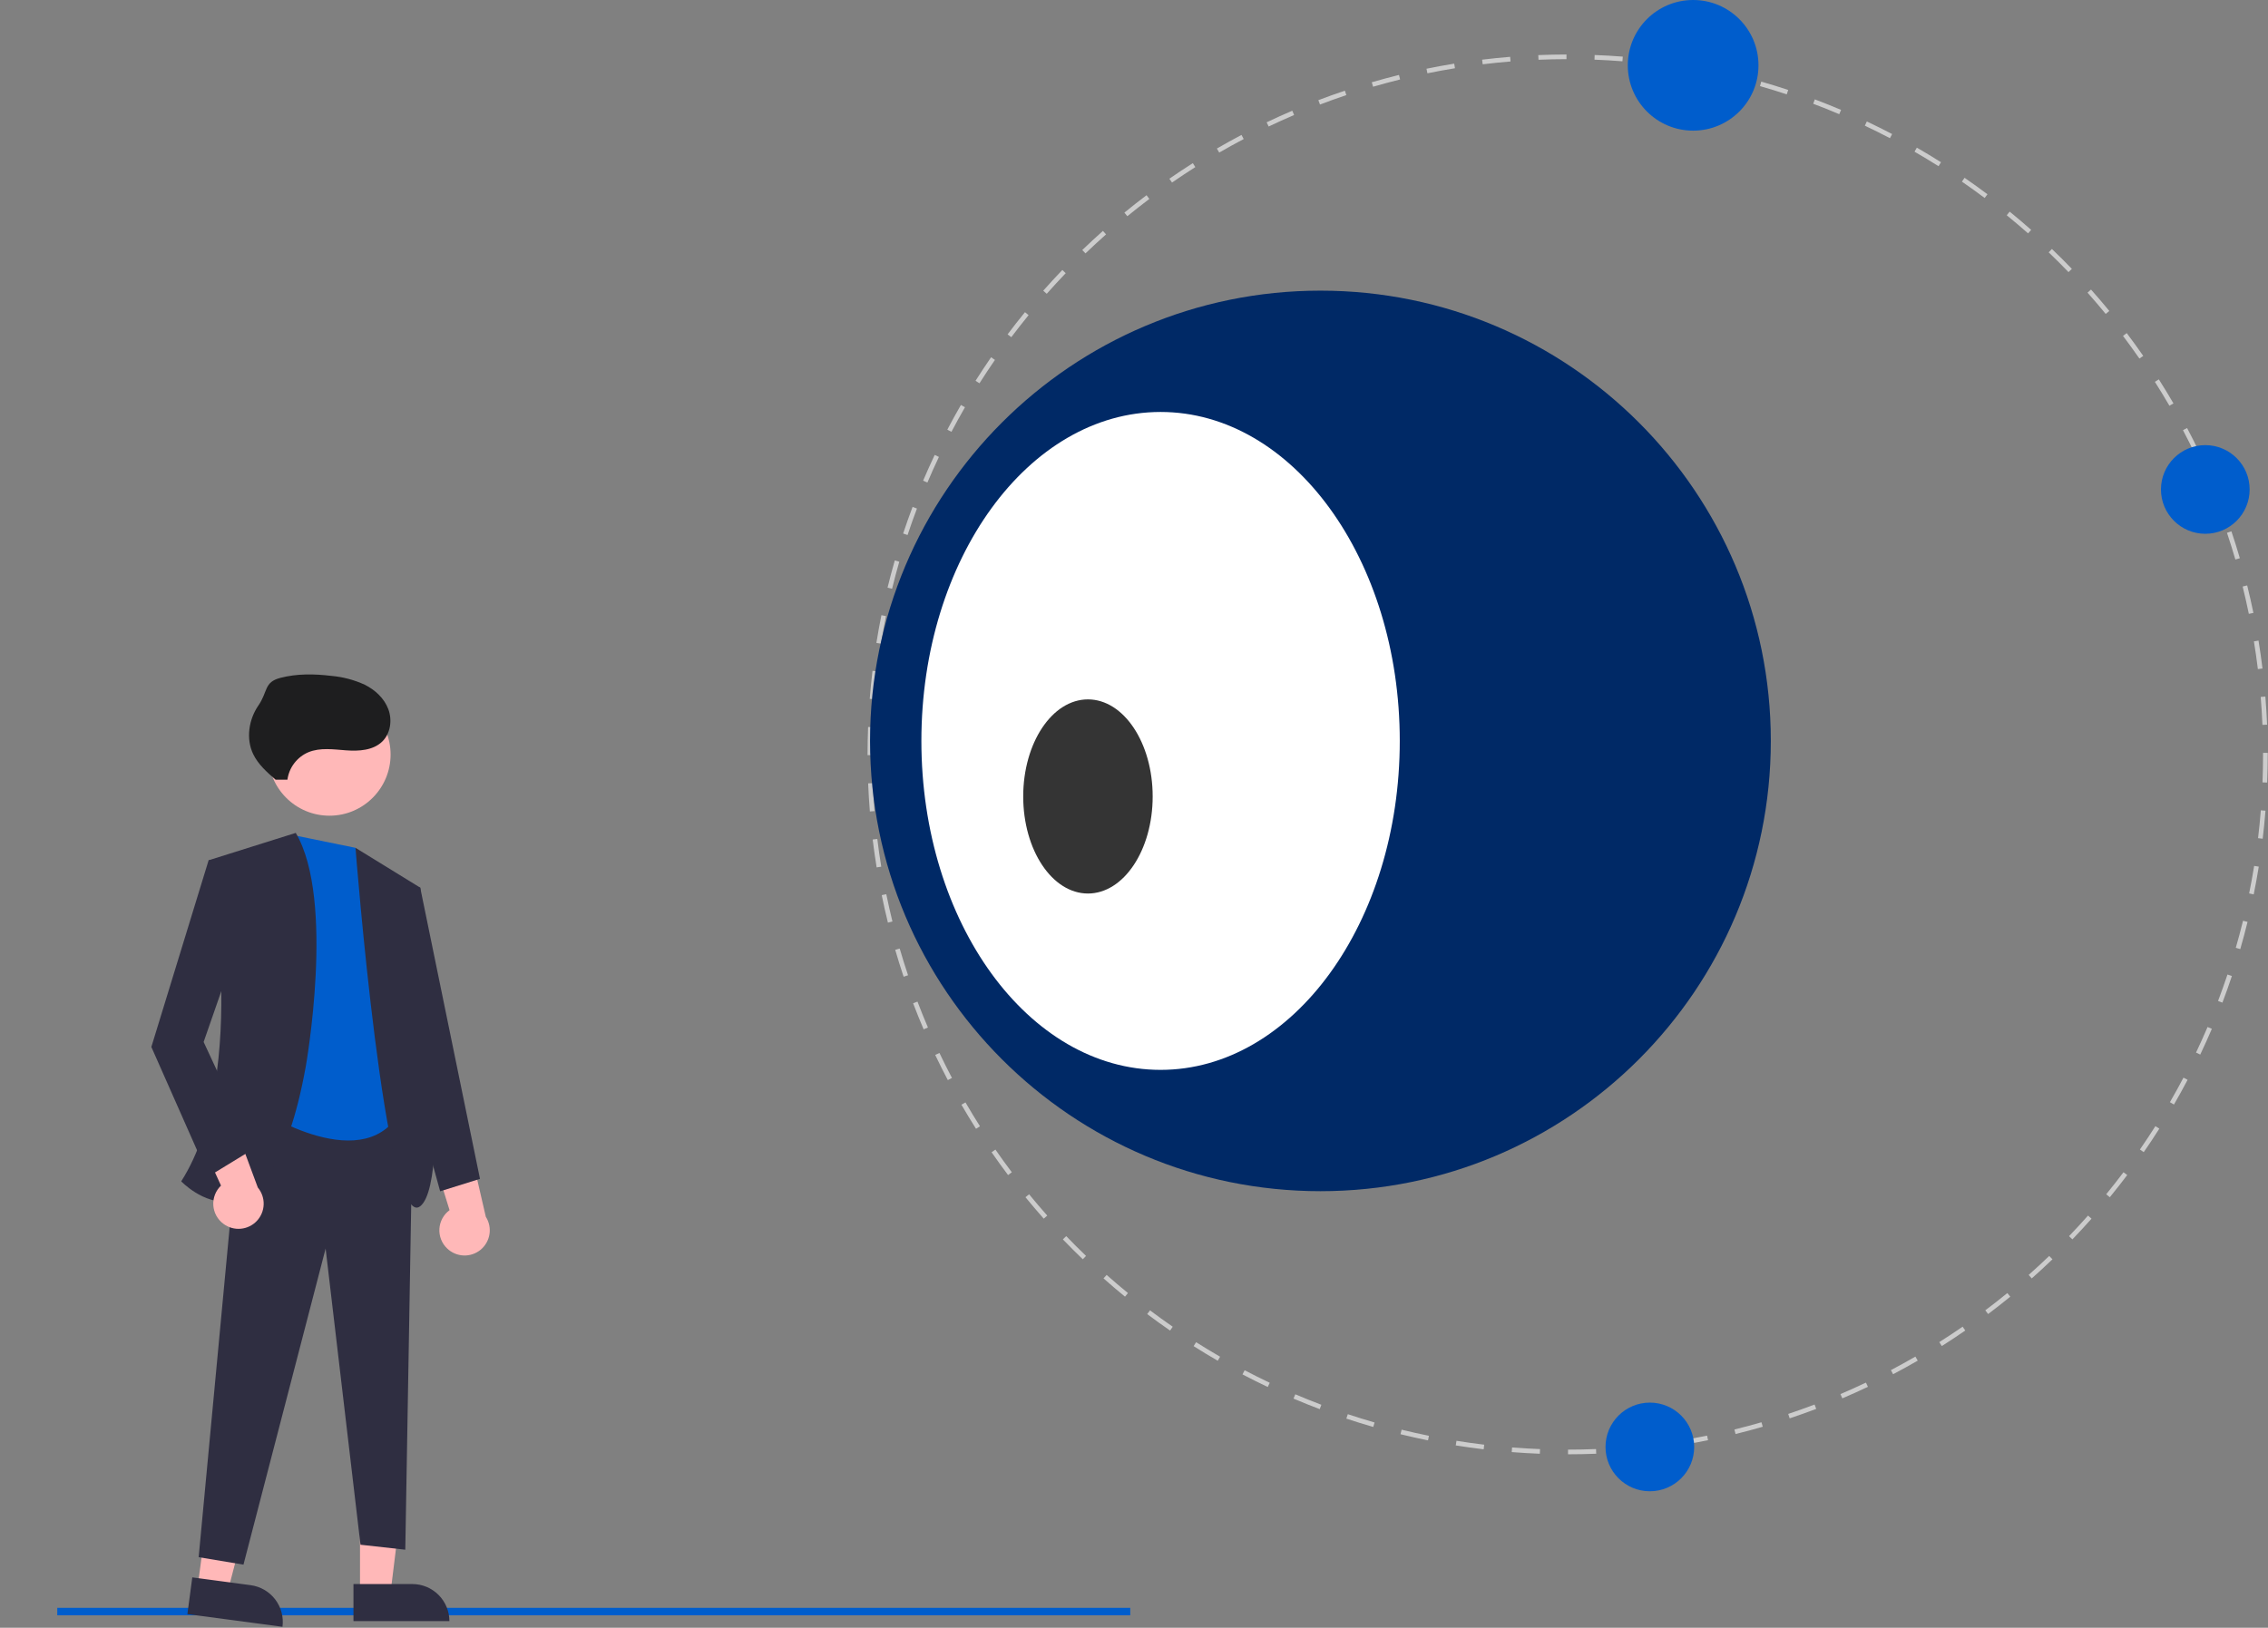 <svg width="911" height="654" viewBox="0 0 911 654" fill="none" xmlns="http://www.w3.org/2000/svg">
<rect x="0" y="0" width="911" height="654" fill="#808080" stroke="none"/>
<g clip-path="url(#clip0)">
<path d="M454 646H23V649H454V646Z" fill="#005DCC"/>
<path d="M144.607 639.942H156.866L162.699 592.654H144.605L144.607 639.942Z" fill="#FFB8B8"/>
<path d="M180.511 651.325L141.98 651.326L141.979 636.439L165.623 636.438C169.571 636.438 173.358 638.006 176.15 640.798C178.942 643.59 180.511 647.376 180.511 651.325L180.511 651.325Z" fill="#2F2E41"/>
<path d="M79.379 637.585L91.532 639.205L103.564 593.103L85.629 590.712L79.379 637.585Z" fill="#FFB8B8"/>
<path d="M113.464 653.614L75.271 648.522L77.238 633.766L100.675 636.89C104.588 637.412 108.134 639.467 110.533 642.604C112.931 645.74 113.985 649.701 113.464 653.614V653.614V653.614Z" fill="#2F2E41"/>
<path d="M96.796 444.64L165.796 447.64L162.796 622.64L144.796 620.64L130.796 501.64L97.796 628.64L79.796 625.64L96.796 444.64Z" fill="#2F2E41"/>
<path d="M142.796 340.64L118.796 335.737L103.796 445.639C103.796 445.639 147.796 474.639 161.796 444.639L142.796 340.64Z" fill="#005DCC"/>
<path d="M132.328 327.732C145.892 327.732 156.889 316.736 156.889 303.171C156.889 289.606 145.892 278.61 132.328 278.61C118.763 278.61 107.767 289.606 107.767 303.171C107.767 316.736 118.763 327.732 132.328 327.732Z" fill="#FFB8B8"/>
<path d="M118.796 334.64L83.796 345.64C83.796 345.64 100.796 430.639 72.796 474.639C72.796 474.639 107.796 511.639 122.796 428.639C122.796 428.639 134.796 361.64 118.796 334.64Z" fill="#2F2E41"/>
<path d="M142.796 340.64L168.796 356.64C168.796 356.64 182.796 473.639 168.796 484.639C154.796 495.639 142.796 340.64 142.796 340.64Z" fill="#2F2E41"/>
<path d="M179.606 501.607C178.54 500.594 177.71 499.36 177.173 497.991C176.636 496.623 176.405 495.153 176.497 493.686C176.59 492.219 177.003 490.79 177.707 489.5C178.411 488.209 179.39 487.089 180.574 486.218L170.004 452.082L187.836 457.262L195.14 488.884C196.472 490.97 196.992 493.472 196.602 495.916C196.212 498.361 194.939 500.577 193.024 502.145C191.11 503.713 188.686 504.525 186.213 504.426C183.74 504.326 181.389 503.323 179.606 501.607V501.607Z" fill="#FFB8B8"/>
<path d="M89.782 491.734C88.596 490.866 87.614 489.749 86.906 488.46C86.198 487.172 85.781 485.744 85.685 484.277C85.589 482.81 85.815 481.34 86.349 479.97C86.882 478.6 87.709 477.364 88.772 476.348L73.919 443.846L92.268 446.701L103.56 477.127C105.148 479.026 105.984 481.441 105.91 483.915C105.836 486.389 104.857 488.75 103.159 490.551C101.461 492.351 99.161 493.466 96.695 493.684C94.23 493.902 91.77 493.209 89.782 491.734H89.782Z" fill="#FFB8B8"/>
<path d="M92.796 346.64L83.796 345.64L60.796 420.64L83.796 472.64L101.796 461.64L81.796 418.64L97.796 372.64L92.796 346.64Z" fill="#2F2E41"/>
<path d="M163.796 355.64L168.796 356.64L192.796 473.64L176.796 478.64L157.796 409.64L163.796 355.64Z" fill="#2F2E41"/>
<path d="M115.451 313.256C115.782 310.843 116.734 308.557 118.214 306.622C119.694 304.687 121.652 303.17 123.895 302.22C128.622 300.281 133.955 301.1 139.052 301.471C144.148 301.841 149.822 301.519 153.499 297.972C156.859 294.732 157.614 289.354 155.992 284.977C154.37 280.6 150.696 277.202 146.523 275.111C142.27 273.16 137.713 271.956 133.052 271.551C126.241 270.728 119.247 270.623 112.609 272.355C105.97 274.087 107.682 277.799 103.792 283.45C99.902 289.101 98.736 296.8 101.702 302.986C103.687 307.125 107.243 310.259 110.706 313.272" fill="#1E1E1F"/>
<path d="M434.326 363.866C449.135 363.866 461.14 344.981 461.14 321.685C461.14 298.39 449.135 279.505 434.326 279.505C419.517 279.505 407.511 298.39 407.511 321.685C407.511 344.981 419.517 363.866 434.326 363.866Z" fill="#333144"/>
<path d="M629.838 584.306L629.837 582.431C633.565 582.43 637.349 582.353 641.085 582.204L641.16 584.077C637.399 584.228 633.59 584.305 629.838 584.306ZM618.519 584.089C614.772 583.942 610.969 583.718 607.218 583.422L607.365 581.553C611.092 581.848 614.87 582.07 618.592 582.216L618.519 584.089ZM652.461 583.397L652.312 581.528C656.032 581.231 659.797 580.853 663.502 580.405L663.727 582.267C659.997 582.717 656.207 583.097 652.461 583.397V583.397ZM595.951 582.305C592.213 581.857 588.441 581.329 584.738 580.735L585.035 578.884C588.713 579.474 592.461 579.999 596.173 580.443L595.951 582.305ZM674.937 580.684L674.638 578.833C678.314 578.239 682.037 577.559 685.702 576.814L686.075 578.65C682.386 579.402 678.638 580.086 674.937 580.684H674.937ZM573.598 578.713C569.908 577.966 566.191 577.134 562.548 576.243L562.994 574.421C566.613 575.308 570.305 576.134 573.969 576.875L573.598 578.713ZM697.123 576.167L696.674 574.347C700.304 573.454 703.959 572.475 707.538 571.438L708.06 573.24C704.456 574.283 700.777 575.268 697.123 576.167V576.167ZM551.607 573.326C547.992 572.283 544.354 571.153 540.793 569.969L541.385 568.189C544.922 569.367 548.536 570.489 552.127 571.525L551.607 573.326ZM718.869 569.868L718.275 568.09C721.814 566.908 725.377 565.636 728.868 564.31L729.534 566.062C726.02 567.397 722.432 568.678 718.869 569.868ZM530.096 566.164C526.579 564.831 523.036 563.406 519.566 561.928L520.301 560.203C523.747 561.672 527.267 563.087 530.76 564.41L530.096 566.164ZM740.006 561.84L739.27 560.116C742.697 558.652 746.138 557.1 749.497 555.503L750.302 557.196C746.921 558.804 743.456 560.366 740.006 561.84V561.84ZM509.219 557.271C505.814 555.654 502.4 553.948 499.072 552.198L499.945 550.54C503.25 552.276 506.64 553.972 510.023 555.577L509.219 557.271ZM760.407 552.139L759.534 550.48C762.836 548.743 766.143 546.917 769.363 545.054L770.303 546.676C767.06 548.552 763.731 550.39 760.407 552.139H760.407ZM489.142 546.722C485.875 544.833 482.612 542.858 479.444 540.85L480.447 539.267C483.594 541.261 486.836 543.223 490.081 545.1L489.142 546.722ZM779.974 540.818L778.97 539.234C782.113 537.243 785.265 535.157 788.338 533.032L789.403 534.574C786.31 536.713 783.137 538.814 779.974 540.818H779.974ZM469.992 534.596C466.892 532.454 463.8 530.224 460.801 527.967L461.928 526.47C464.907 528.711 467.979 530.926 471.057 533.054L469.992 534.596ZM798.578 527.955L797.45 526.458C800.422 524.223 803.398 521.889 806.295 519.522L807.482 520.974C804.565 523.357 801.569 525.705 798.578 527.955V527.955ZM451.885 520.976C448.975 518.597 446.073 516.128 443.259 513.634L444.502 512.232C447.297 514.708 450.18 517.162 453.072 519.524L451.885 520.976ZM816.101 513.639L814.858 512.236C817.651 509.761 820.432 507.195 823.123 504.611L824.421 505.964C821.712 508.565 818.913 511.147 816.101 513.639H816.101ZM434.935 505.956C432.231 503.358 429.537 500.665 426.927 497.952L428.279 496.652C430.871 499.348 433.547 502.024 436.234 504.603L434.935 505.956ZM832.43 497.959L831.078 496.659C833.663 493.972 836.23 491.192 838.711 488.395L840.113 489.64C837.616 492.454 835.031 495.253 832.43 497.959V497.959ZM419.247 489.637C416.748 486.819 414.279 483.92 411.907 481.02L413.359 479.834C415.714 482.715 418.167 485.594 420.65 488.392L419.247 489.637ZM847.459 481.018L846.008 479.832C848.377 476.936 850.714 473.957 852.957 470.979L854.455 472.107C852.197 475.105 849.843 478.103 847.459 481.018V481.018ZM404.92 472.121C402.661 469.121 400.433 466.036 398.297 462.951L399.838 461.883C401.96 464.949 404.173 468.014 406.418 470.993L404.92 472.121ZM861.088 462.919L859.547 461.854C861.676 458.775 863.769 455.616 865.765 452.468L867.349 453.471C865.339 456.641 863.232 459.82 861.088 462.919V462.919ZM392.048 453.524C390.039 450.357 388.067 447.104 386.185 443.857L387.807 442.917C389.676 446.143 391.636 449.374 393.631 452.52L392.048 453.524ZM873.227 443.776L871.604 442.837C873.481 439.594 875.313 436.275 877.049 432.975L878.708 433.849C876.96 437.171 875.116 440.511 873.226 443.776H873.227ZM380.717 433.962C378.971 430.646 377.267 427.247 375.654 423.86L377.347 423.054C378.949 426.418 380.641 429.794 382.376 433.089L380.717 433.962ZM883.785 423.705L882.092 422.9C883.697 419.524 885.255 416.067 886.724 412.626L888.448 413.361C886.97 416.826 885.401 420.306 883.785 423.705V423.705ZM371.004 413.567C369.528 410.115 368.105 406.592 366.776 403.097L368.528 402.431C369.849 405.901 371.262 409.401 372.728 412.83L371.004 413.567ZM892.69 402.833L890.937 402.168C892.266 398.661 893.54 395.087 894.722 391.545L896.5 392.138C895.311 395.705 894.028 399.302 892.69 402.833V402.833ZM362.964 392.435C361.77 388.871 360.634 385.234 359.588 381.627L361.388 381.105C362.428 384.688 363.556 388.3 364.742 391.84L362.964 392.435ZM899.865 381.325L898.064 380.805C899.098 377.228 900.075 373.572 900.967 369.939L902.787 370.386C901.889 374.044 900.906 377.725 899.865 381.325V381.325ZM356.653 370.691C355.752 367.04 354.915 363.325 354.164 359.646L356.001 359.271C356.747 362.925 357.578 366.617 358.473 370.242L356.653 370.691ZM905.264 359.339L903.426 358.966C904.167 355.314 904.845 351.591 905.44 347.901L907.29 348.2C906.692 351.915 906.01 355.662 905.264 359.339V359.339ZM352.124 348.508C351.523 344.808 350.988 341.036 350.535 337.299L352.396 337.073C352.846 340.786 353.377 344.532 353.975 348.208L352.124 348.508ZM908.867 336.986L907.005 336.762C907.451 333.051 907.827 329.286 908.122 325.572L909.991 325.72C909.693 329.46 909.315 333.25 908.867 336.986V336.986ZM349.399 326.035C349.096 322.29 348.865 318.488 348.713 314.733L350.586 314.657C350.737 318.387 350.967 322.164 351.267 325.884L349.399 326.035ZM910.665 314.42L908.792 314.346C908.938 310.61 909.013 306.827 909.013 303.101L909.012 302.48H910.887L910.888 303.097C910.888 306.851 910.813 310.659 910.665 314.42H910.665ZM350.351 303.412H348.476L348.477 303.097C348.477 299.44 348.548 295.736 348.688 292.093L350.561 292.166C350.422 295.785 350.351 299.464 350.351 303.101L350.351 303.412ZM908.765 291.237C908.61 287.515 908.378 283.738 908.072 280.011L909.941 279.858C910.248 283.61 910.482 287.412 910.638 291.16L908.765 291.237ZM351.218 280.938L349.349 280.792C349.643 277.038 350.018 273.247 350.461 269.524L352.323 269.746C351.882 273.444 351.511 277.21 351.218 280.938ZM906.932 268.823C906.48 265.125 905.945 261.38 905.341 257.69L907.192 257.387C907.798 261.102 908.338 264.873 908.792 268.595L906.932 268.823ZM353.875 258.607L352.024 258.311C352.618 254.599 353.296 250.85 354.04 247.169L355.877 247.54C355.139 251.196 354.466 254.92 353.875 258.607ZM903.301 246.629C902.549 242.966 901.713 239.276 900.817 235.66L902.637 235.209C903.539 238.849 904.381 242.564 905.138 246.252L903.301 246.629ZM358.325 236.563L356.503 236.118C357.395 232.469 358.374 228.788 359.414 225.175L361.216 225.693C360.183 229.282 359.21 232.939 358.324 236.563H358.325ZM897.89 224.801C896.847 221.221 895.716 217.61 894.526 214.07L896.303 213.473C897.501 217.037 898.64 220.672 899.69 224.277L897.89 224.801ZM364.545 214.951L362.766 214.359C363.952 210.79 365.23 207.19 366.564 203.66L368.318 204.323C366.993 207.83 365.723 211.405 364.545 214.951ZM890.727 203.483C889.395 199.996 887.978 196.499 886.515 193.088L888.238 192.35C889.711 195.783 891.138 199.304 892.479 202.814L890.727 203.483ZM372.519 193.861L370.794 193.127C372.267 189.663 373.832 186.181 375.446 182.778L377.14 183.581C375.537 186.962 373.983 190.42 372.519 193.861V193.861ZM881.885 182.868C880.28 179.508 878.585 176.134 876.846 172.84L878.503 171.964C880.255 175.28 881.962 178.677 883.577 182.061L881.885 182.868ZM382.173 173.5L380.512 172.629C382.259 169.298 384.1 165.956 385.983 162.695L387.607 163.633C385.737 166.872 383.908 170.192 382.172 173.5L382.173 173.5ZM871.403 163.019C869.528 159.792 867.566 156.564 865.568 153.422L867.15 152.416C869.161 155.579 871.137 158.829 873.024 162.077L871.403 163.019ZM393.434 153.996L391.849 152.994C393.86 149.814 395.963 146.633 398.099 143.538L399.642 144.603C397.52 147.677 395.431 150.837 393.434 153.996V153.996ZM859.35 144.065C857.224 141.001 855.007 137.938 852.761 134.963L854.257 133.833C856.518 136.828 858.75 139.911 860.89 142.997L859.35 144.065ZM406.221 135.47L404.723 134.344C406.982 131.337 409.332 128.336 411.708 125.424L413.161 126.61C410.801 129.502 408.466 132.483 406.221 135.47L406.221 135.47ZM845.811 126.129C843.446 123.245 840.989 120.368 838.51 117.58L839.911 116.334C842.407 119.141 844.88 122.037 847.261 124.941L845.811 126.129ZM420.449 118.036L419.045 116.794C421.534 113.982 424.116 111.18 426.72 108.466L428.073 109.764C425.487 112.46 422.922 115.243 420.449 118.036V118.036ZM830.873 109.326C828.278 106.635 825.599 103.963 822.908 101.384L824.205 100.03C826.914 102.626 829.611 105.316 832.222 108.025L830.873 109.326ZM436.019 101.804L434.719 100.453C437.424 97.85 440.221 95.265 443.031 92.769L444.276 94.17C441.484 96.65 438.706 99.219 436.019 101.804L436.019 101.804ZM814.632 93.765C811.831 91.288 808.945 88.838 806.055 86.482L807.239 85.029C810.148 87.401 813.054 89.867 815.873 92.361L814.632 93.765ZM452.831 86.875L451.642 85.425C454.551 83.042 457.544 80.69 460.539 78.433L461.667 79.93C458.693 82.172 455.719 84.509 452.83 86.875L452.831 86.875ZM797.189 79.547C794.199 77.303 791.124 75.091 788.053 72.973L789.117 71.429C792.209 73.562 795.304 75.788 798.315 78.048L797.189 79.547ZM470.774 73.344L469.706 71.803C472.796 69.662 475.967 67.558 479.129 65.549L480.135 67.132C476.993 69.127 473.844 71.216 470.774 73.344V73.344ZM778.656 66.769C775.496 64.772 772.252 62.814 769.016 60.948L769.953 59.324C773.21 61.202 776.475 63.174 779.658 65.184L778.656 66.769ZM489.734 61.303L488.794 59.681C492.035 57.802 495.362 55.96 498.682 54.208L499.558 55.866C496.259 57.606 492.954 59.436 489.734 61.303V61.303ZM759.147 55.519C755.836 53.784 752.444 52.093 749.063 50.492L749.865 48.798C753.268 50.409 756.685 52.112 760.017 53.858L759.147 55.519ZM509.588 50.832L508.781 49.139C512.162 47.528 515.624 45.962 519.073 44.484L519.811 46.207C516.386 47.675 512.946 49.23 509.588 50.832V50.832ZM738.781 45.877C735.335 44.414 731.814 43.003 728.316 41.682L728.979 39.928C732.5 41.258 736.045 42.679 739.513 44.152L738.781 45.877ZM530.209 42.001L529.541 40.249C533.049 38.912 536.635 37.627 540.201 36.432L540.796 38.209C537.255 39.397 533.693 40.673 530.209 42.001V42.001ZM717.685 37.914C714.143 36.74 710.528 35.621 706.941 34.591L707.459 32.79C711.07 33.827 714.709 34.952 718.275 36.135L717.685 37.914ZM551.531 34.849L551.007 33.049C554.612 32 558.291 31.011 561.941 30.108L562.392 31.927C558.766 32.824 555.112 33.807 551.531 34.849V34.849ZM696.07 31.707C692.451 30.824 688.757 30.002 685.091 29.265L685.461 27.427C689.151 28.169 692.87 28.997 696.514 29.885L696.07 31.707ZM573.361 29.45L572.985 27.614C576.66 26.861 580.407 26.173 584.121 25.567L584.423 27.417C580.733 28.019 577.012 28.703 573.361 29.45V29.45ZM674.023 27.269C670.337 26.682 666.589 26.161 662.883 25.722L663.104 23.86C666.834 24.302 670.607 24.826 674.318 25.419L674.023 27.269ZM595.557 25.833L595.33 23.972C599.059 23.518 602.849 23.133 606.594 22.829L606.746 24.697C603.026 25 599.261 25.381 595.557 25.833H595.557ZM651.691 24.624C647.974 24.334 644.197 24.116 640.463 23.974L640.534 22.1C644.293 22.243 648.095 22.463 651.836 22.755L651.691 24.624ZM617.972 24.01L617.895 22.137C621.644 21.983 625.452 21.901 629.215 21.895L629.218 23.77C625.48 23.776 621.697 23.857 617.972 24.01H617.972Z" fill="#CCCCCC"/>
<path d="M530.383 478.594C630.297 478.594 711.292 397.599 711.292 297.685C711.292 197.772 630.297 116.776 530.383 116.776C430.47 116.776 349.475 197.772 349.475 297.685C349.475 397.599 430.47 478.594 530.383 478.594Z" fill="#002966"/>
<path d="M466.175 429.852C519.238 429.852 562.253 370.679 562.253 297.685C562.253 224.692 519.238 165.519 466.175 165.519C413.112 165.519 370.096 224.692 370.096 297.685C370.096 370.679 413.112 429.852 466.175 429.852Z" fill="white"/>
<path d="M885.817 214.464C895.653 214.464 903.627 206.491 903.627 196.655C903.627 186.819 895.653 178.845 885.817 178.845C875.981 178.845 868.007 186.819 868.007 196.655C868.007 206.491 875.981 214.464 885.817 214.464Z" fill="#005DCC"/>
<path d="M680.092 52.492C694.587 52.492 706.338 40.741 706.338 26.246C706.338 11.751 694.587 0 680.092 0C665.597 0 653.846 11.751 653.846 26.246C653.846 40.741 665.597 52.492 680.092 52.492Z" fill="#005DCC"/>
<path d="M662.704 599.161C672.54 599.161 680.514 591.187 680.514 581.351C680.514 571.515 672.54 563.541 662.704 563.541C652.868 563.541 644.895 571.515 644.895 581.351C644.895 591.187 652.868 599.161 662.704 599.161Z" fill="#005DCC"/>
<ellipse cx="437" cy="320" rx="26" ry="39" fill="#343434"/>
</g>
<defs>
<clipPath id="clip0">
<rect width="910.888" height="653.614" fill="white"/>
</clipPath>
</defs>
</svg>
